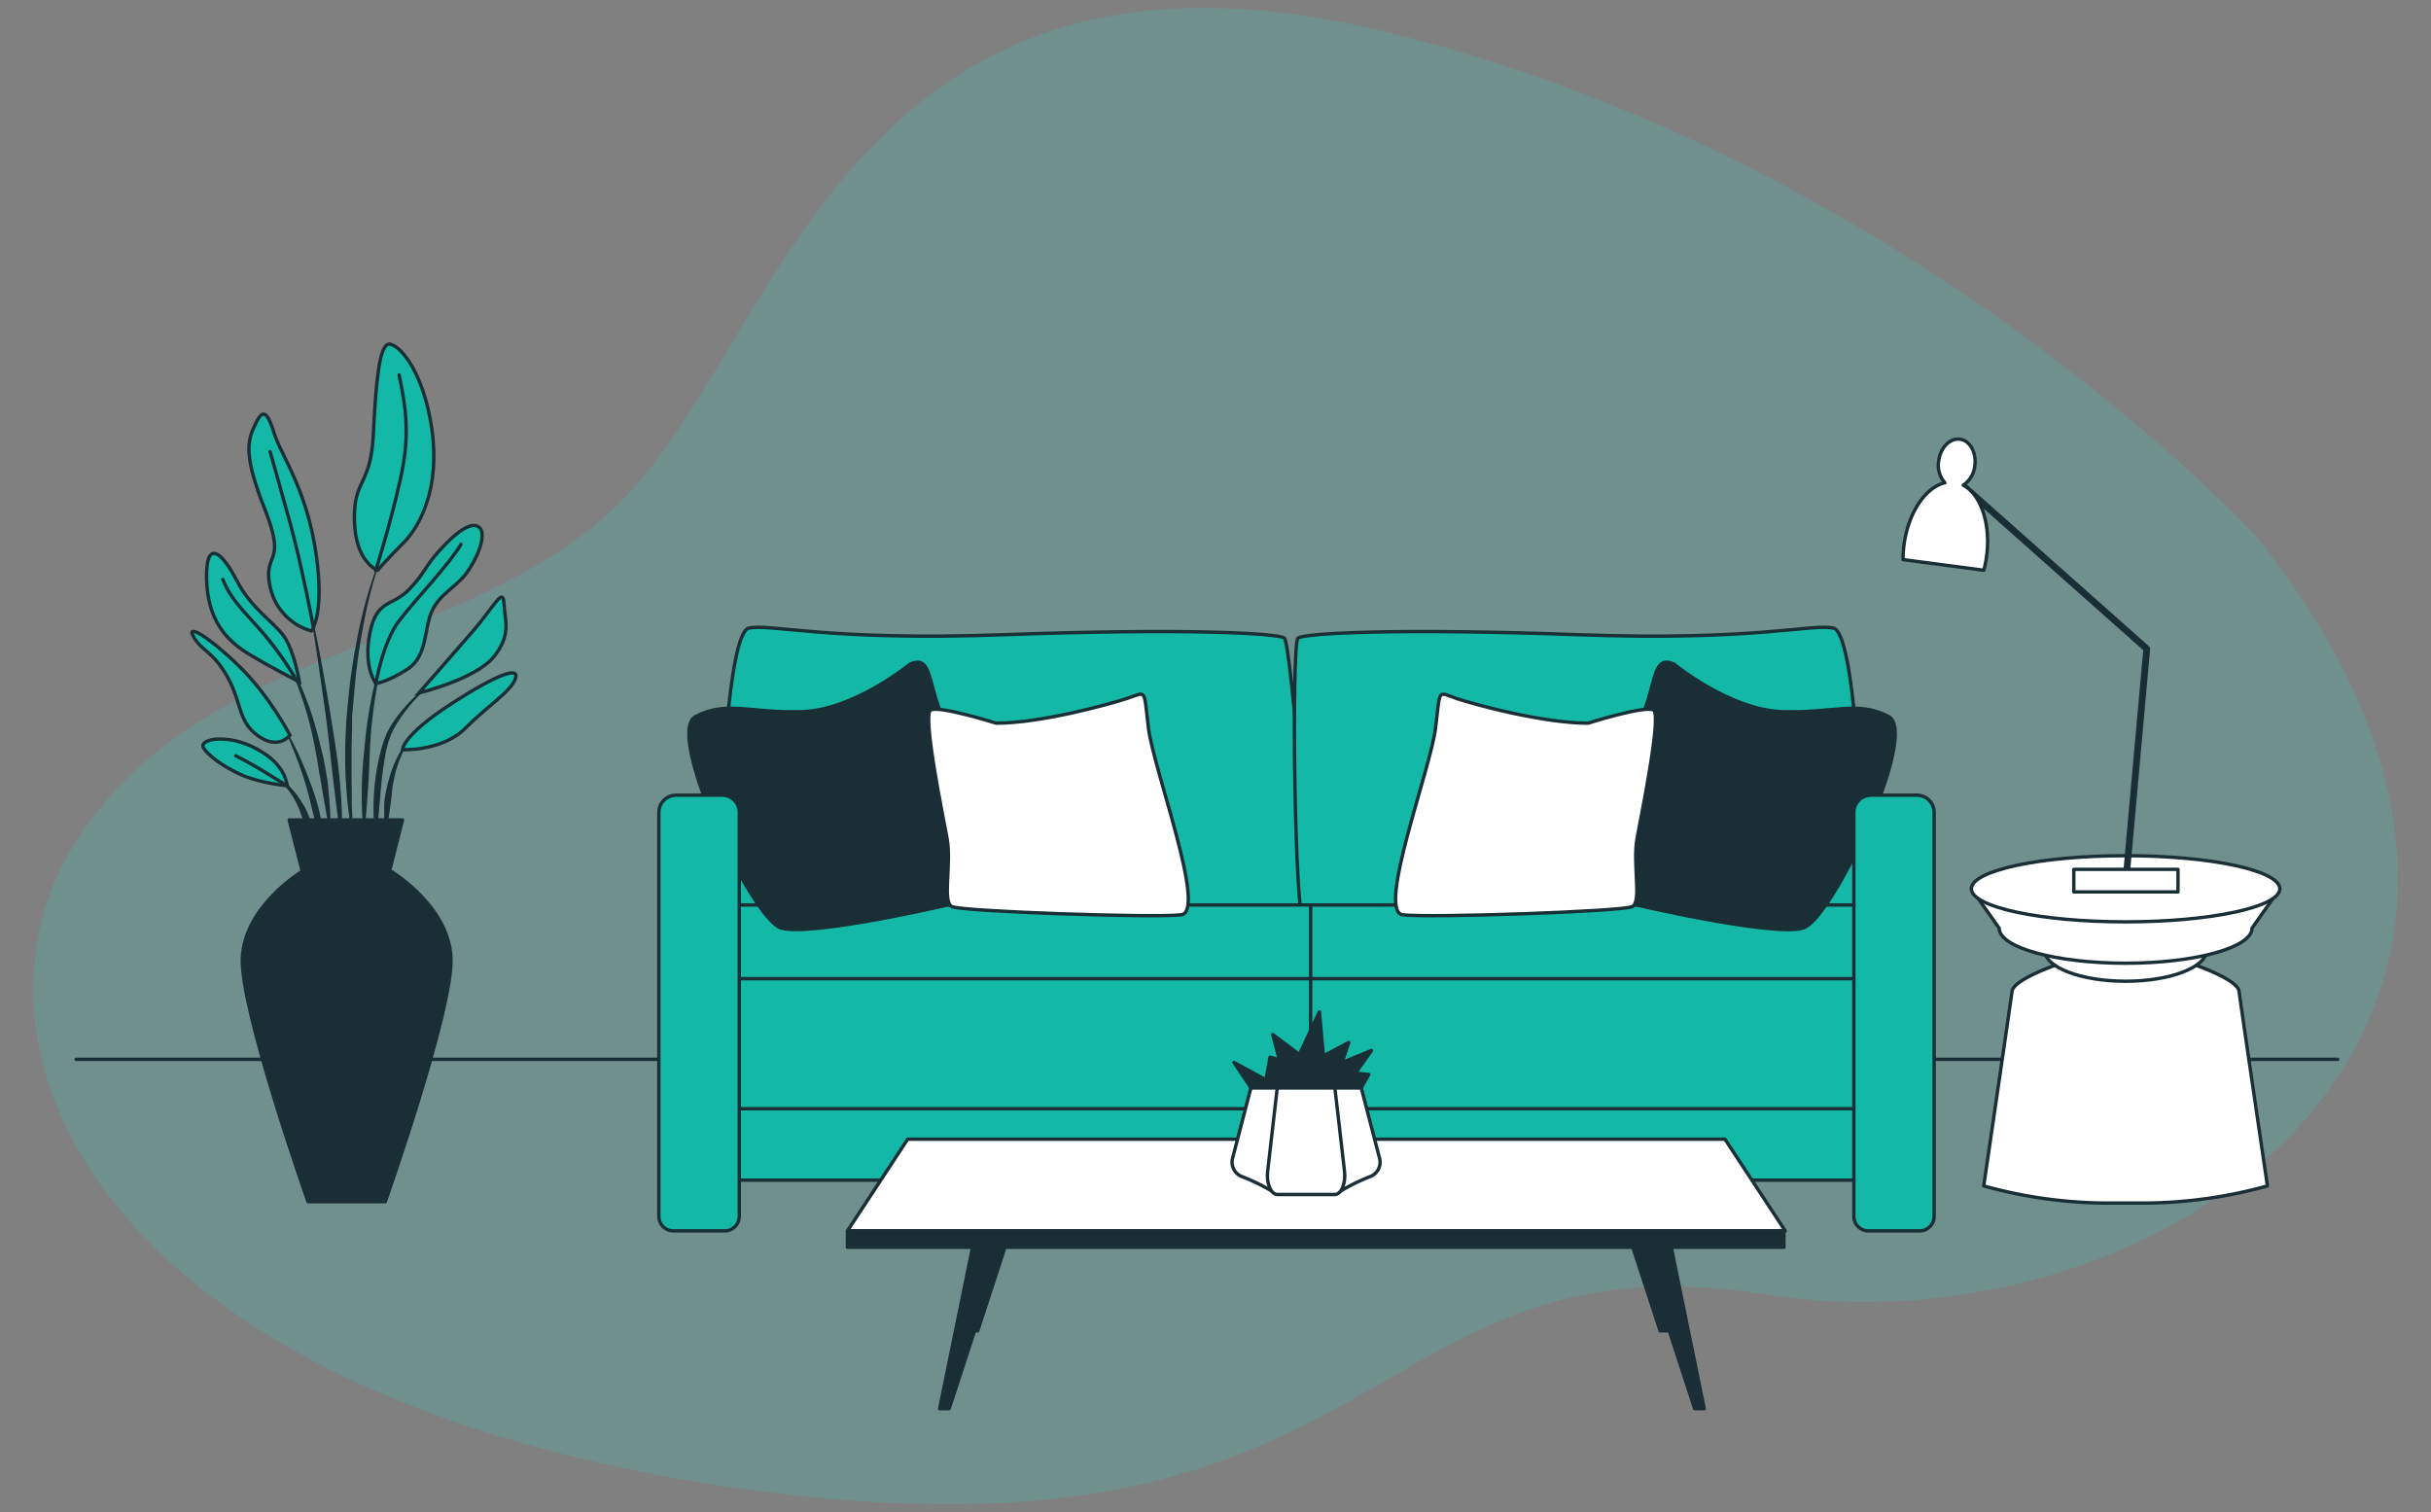 <svg id="Layer_1" data-name="Layer 1" xmlns="http://www.w3.org/2000/svg" viewBox="0 0 720.44 448.2"><rect x="0" y="0" width="720.44" height="448.2" fill="#808080" stroke="none"/><defs><style>.cls-1{opacity:0.2;}.cls-2{fill:#2dd4bf;}.cls-3,.cls-7{fill:none;}.cls-3,.cls-4,.cls-5,.cls-6,.cls-7{stroke:#1a2e35;}.cls-3,.cls-5,.cls-6,.cls-7{stroke-linecap:round;stroke-linejoin:round;}.cls-4{fill:#14b8a6;stroke-miterlimit:10;}.cls-5,.cls-8{fill:#1a2e35;}.cls-6{fill:#fff;}.cls-7{stroke-width:2px;}</style></defs><g class="cls-1"><path class="cls-2" d="M668.65,159S566.6,47.43,410.77,9.46,232,95.73,187.7,144.72s-125,43.51-164.53,103.63,3.95,166.12,197.75,193,181.94-76.73,302.18-57.74S781.76,300.56,668.65,159Z"/></g><line class="cls-3" x1="22.58" y1="313.95" x2="692.8" y2="313.95"/><path class="cls-4" d="M213.65,242.47s1.95-54.84,8.26-56.3,22.81,3.88,75.72,1.94,81.06-.48,83,1,8.74,83.49,5.83,84.47-63.59-5.34-88.83-4.86-76.21,4.86-80.58,3.88S213.65,242.47,213.65,242.47Z"/><path class="cls-4" d="M551.64,242.47s-1.94-54.84-8.25-56.3-22.82,3.88-75.73,1.94-81.06-.48-83,1-1.11,83.49,1.8,84.47,56-5.34,81.2-4.86,76.21,4.86,80.58,3.88S551.64,242.47,551.64,242.47Z"/><rect class="cls-4" x="214.14" y="327.43" width="346.58" height="22.33"/><rect class="cls-4" x="214.14" y="268.21" width="174.91" height="38.54"/><rect class="cls-4" x="388.42" y="268.21" width="171.01" height="38.54"/><rect class="cls-4" x="214.14" y="290.05" width="174.91" height="38.54"/><rect class="cls-4" x="388.42" y="290.05" width="171.01" height="38.54"/><path class="cls-5" d="M269.68,196.84s-16.5,13.59-32,14.08-22.33-3.4-31.55,1.45,16.5,59.71,25.24,62.62,55.34-7.77,60.68-9.71-12.14-50-14.56-57.76S275,194.41,269.68,196.84Z"/><path class="cls-6" d="M295.2,214.33s-17-5.34-19.41-3.89,3.39,30.1,4.85,37.86-1.46,18.94,1.46,20.39,60.19,3.4,67.95,2.43-8.25-43.2-9.7-55.34S339.86,205.1,334,207,308.31,214.33,295.2,214.33Z"/><path class="cls-5" d="M496.14,196.84s16.5,13.59,32,14.08,22.33-3.4,31.56,1.45S543.22,272.08,534.49,275s-55.34-7.77-60.68-9.71,12.13-50,14.56-57.76S490.8,194.41,496.14,196.84Z"/><path class="cls-6" d="M470.61,214.33s17-5.34,19.42-3.89-3.4,30.1-4.85,37.86,1.45,18.94-1.46,20.39-60.19,3.4-68,2.43,8.25-43.2,9.71-55.34.49-10.68,6.31-8.74S457.51,214.33,470.61,214.33Z"/><path class="cls-4" d="M200.35,235.68H214a5.09,5.09,0,0,1,5.09,5.09V360.48a4.32,4.32,0,0,1-4.32,4.32H199.58a4.32,4.32,0,0,1-4.32-4.32V240.77A5.09,5.09,0,0,1,200.35,235.68Z"/><path class="cls-4" d="M554.49,235.68H568.1a5.09,5.09,0,0,1,5.09,5.09V360.48a4.32,4.32,0,0,1-4.32,4.32H553.72a4.32,4.32,0,0,1-4.32-4.32V240.77A5.09,5.09,0,0,1,554.49,235.68Z"/><path class="cls-6" d="M663.56,293.78c-.46-3.69-14.48-8.31-14.48-8.31l-19.15.91-19.15-.91s-14,4.62-14.49,8.31-8.4,57.69-8.4,57.69a138.35,138.35,0,0,0,35.5,5.08h13.08a138.45,138.45,0,0,0,35.5-5.08S664,297.47,663.56,293.78Z"/><ellipse class="cls-6" cx="629.93" cy="281.55" rx="24.02" ry="9.26"/><path class="cls-6" d="M584.23,263.41l8.23,11.66c0,5.75,16.77,10.4,37.47,10.4s37.47-4.65,37.47-10.4l8.22-11.66Z"/><ellipse class="cls-6" cx="629.93" cy="263.41" rx="45.7" ry="9.8"/><polyline class="cls-7" points="630.02 260.99 636.2 192.29 581.13 143.39"/><path class="cls-6" d="M581.81,143.8a7.89,7.89,0,0,0,3.44-5.79c.52-3.94-1.46-7.45-4.42-7.84s-5.77,2.49-6.29,6.44a7.84,7.84,0,0,0,1.84,6.47c-5.73,1.33-10.86,8.82-12.12,18.44a33.94,33.94,0,0,0-.28,4.33L587.91,169a33.29,33.29,0,0,0,.84-4.25C590,155.12,587,146.55,581.81,143.8Z"/><rect class="cls-6" x="614.58" y="257.65" width="30.88" height="6.69"/><polygon class="cls-5" points="484.55 344.18 494.8 394.42 491.98 394.42 475.83 344.95 484.55 344.18"/><polygon class="cls-5" points="297.18 344.18 286.93 394.42 289.75 394.42 305.89 344.95 297.18 344.18"/><polygon class="cls-5" points="288.72 367.25 278.47 417.49 281.29 417.49 297.44 368.02 288.72 367.25"/><polygon class="cls-5" points="494.8 367.25 505.05 417.49 502.23 417.49 486.08 368.02 494.8 367.25"/><polygon class="cls-6" points="529.06 364.8 511.2 337.62 269 337.62 251.14 364.8 529.06 364.8"/><rect class="cls-5" x="251.14" y="364.8" width="277.54" height="4.85"/><path class="cls-6" d="M398,352.58,395.61,354H378.52l-2.41-1.46a58.71,58.71,0,0,0-7.88-3.77,4.59,4.59,0,0,1-3-5.3l5.49-21.11H403.4l5.49,21.11a4.59,4.59,0,0,1-3,5.3A57.57,57.57,0,0,0,398,352.58Z"/><path class="cls-6" d="M395.61,354H378.52c-1.87,0-3.26-3.31-2.85-6.81l2.86-24.83h17.06l2.87,24.83C398.87,350.73,397.48,354,395.61,354Z"/><polygon class="cls-5" points="370.73 322.4 365.71 314.89 375.2 320.03 376.39 313.31 379.15 314.1 377.18 306.59 385.09 312.52 391.02 299.86 392.2 312.91 399.72 308.96 397.74 314.89 406.44 311.33 401.7 318.06 405.65 318.45 403.4 322.4 370.73 322.4"/><path class="cls-8" d="M113.78,163.13h0a.11.11,0,0,0-.06-.12.09.09,0,0,0-.12.05,124.91,124.91,0,0,0-6.55,20.54,191,191,0,0,0-3.61,21.28l-.52,5.38c-.07.9-.17,1.8-.24,2.69l-.14,2.7c-.08,1.8-.19,3.6-.24,5.41l0,5.4.06,2.7c0,.9.1,1.8.16,2.7.14,1.8.25,3.6.41,5.39.35,3.58.89,7.15,1.44,10.7a.1.1,0,0,0,.1.08.09.09,0,0,0,.09-.1h0c0-1.8-.09-3.59-.13-5.39s-.2-3.57-.18-5.37,0-3.58-.06-5.36l0-2.68,0-2.68,0-5.36.15-5.36,0-2.68c0-.89.11-1.78.16-2.67L105,205a190,190,0,0,1,3-21.23A124.22,124.22,0,0,1,113.78,163.13Z"/><path class="cls-8" d="M114.55,191.15a.1.1,0,0,0-.06-.12.09.09,0,0,0-.12.06,127.49,127.49,0,0,0-3.81,13.6,124.24,124.24,0,0,0-2.25,14c-.48,4.69-1,9.38-1.07,14.09a117.18,117.18,0,0,0,.5,14.14.12.12,0,0,0,.09.09.1.1,0,0,0,.1-.09c.55-4.69.88-9.37,1.2-14.06s.38-9.37.69-14a140.65,140.65,0,0,1,4.73-27.65Z"/><path class="cls-8" d="M130.08,201a.1.1,0,0,0-.13,0A47.16,47.16,0,0,0,119.57,210a40.56,40.56,0,0,0-4.06,5.64l-.84,1.58-.65,1.63a14.8,14.8,0,0,0-.57,1.66c-.17.56-.36,1.12-.51,1.68a67.26,67.26,0,0,0-2.15,13.7,79.56,79.56,0,0,0,.52,13.8.1.1,0,0,0,.09.08.11.11,0,0,0,.1-.09l1.18-13.66a121,121,0,0,1,1.73-13.47c.13-.55.28-1.08.42-1.63a14.9,14.9,0,0,1,.48-1.61l.56-1.58.71-1.49a40.79,40.79,0,0,1,3.72-5.65,46.92,46.92,0,0,1,9.75-9.49h0A.09.09,0,0,0,130.08,201Z"/><path class="cls-8" d="M122.57,218.55a15.15,15.15,0,0,0-4.73,5.68,33.39,33.39,0,0,0-2.64,7c-.19.6-.34,1.2-.47,1.81l-.42,1.81a30.49,30.49,0,0,0-.46,3.69c0,1.24,0,2.48,0,3.71a30.55,30.55,0,0,0,.49,3.69.1.1,0,0,0,.07.08.11.11,0,0,0,.12-.08,35.94,35.94,0,0,0,.65-3.63c.19-1.2.38-2.4.52-3.59s.34-2.38.43-3.58.25-2.4.51-3.57a32.62,32.62,0,0,1,2-6.89,15.3,15.3,0,0,1,4-5.92h0a.11.11,0,0,0,0-.12A.09.09,0,0,0,122.57,218.55Z"/><path class="cls-8" d="M100.78,232.23c-.51-6.06-1.51-12.07-2.45-18.07s-2-12-3.09-17.95-2.33-11.92-3.62-17.85a.08.08,0,0,0-.1-.07.09.09,0,0,0-.08.11c1,6,2,12,2.86,18s1.77,12,2.53,18,1.32,12,2.07,18.05l2.22,18a.08.08,0,0,0,.09.08.09.09,0,0,0,.1-.09c.07-1.52.07-3,.11-4.56s-.07-3-.09-4.57C101.27,238.3,101,235.27,100.78,232.23Z"/><path class="cls-8" d="M97.15,232.14c-.33-2.4-.77-4.78-1.23-7.17l-.85-3.54c-.28-1.18-.54-2.36-.89-3.52a99.71,99.71,0,0,0-4.63-13.79l-.73-1.67L88,200.82c-.51-1.1-1.13-2.15-1.72-3.21a26.88,26.88,0,0,0-4.38-5.8.09.09,0,0,0-.13.13h0a26.68,26.68,0,0,1,4,5.94c.53,1.08,1.09,2.14,1.54,3.25l.71,1.65.63,1.68a98.7,98.7,0,0,1,4,13.8c.55,2.33.92,4.71,1.37,7.06l.57,3.55c.21,1.18.46,2.36.63,3.55.37,2.37.81,4.73,1.22,7.1s.81,4.76,1.31,7.13a.09.09,0,0,0,.09.08.1.1,0,0,0,.1-.09c0-2.42,0-4.85-.17-7.27S97.4,234.56,97.15,232.14Z"/><path class="cls-8" d="M92.13,232.45c-1.12-3.18-2.42-6.29-3.84-9.35a83.32,83.32,0,0,0-4.83-8.85.1.1,0,0,0-.13,0,.1.1,0,0,0,0,.13,83,83,0,0,1,4.12,9.13c1.23,3.1,2.34,6.25,3.27,9.45s1.63,6.44,2.48,9.65,1.61,6.45,2.6,9.69a.1.1,0,0,0,.09.07.1.1,0,0,0,.1-.09A48.8,48.8,0,0,0,95,242.16,62.18,62.18,0,0,0,92.13,232.45Z"/><path class="cls-8" d="M91.92,243.05a21.5,21.5,0,0,0-2.67-5.6,23.12,23.12,0,0,0-3.88-4.82,18.43,18.43,0,0,0-2.47-1.87,10.3,10.3,0,0,0-2.81-1.26.09.09,0,0,0-.06.17h0a13.91,13.91,0,0,1,4.65,3.61,21.81,21.81,0,0,1,3.24,4.9c.92,1.75,1.4,3.67,2.2,5.47.35.92.7,1.84,1.11,2.76a23.52,23.52,0,0,0,1.22,2.8h0a.1.1,0,0,0,.08.05.09.09,0,0,0,.1-.09,21.37,21.37,0,0,0-.11-3.1C92.38,245.07,92.16,244.06,91.92,243.05Z"/><path class="cls-4" d="M92.3,187a17.25,17.25,0,0,1-12.23-13c-2.3-10.7,5.09-6.12-1.53-22.93s-5.1-20.64-2.8-25.48,3.56-3.31,5.6,3.06,9.43,16.3,12.23,34.9S92.3,187,92.3,187Z"/><path class="cls-4" d="M111.91,169s-6.62-2.29-6.88-14.78,4.85-9.93,5.61-25.47,1.78-26.5,4.59-26.75,10.19,7.64,12.73,25-3.31,28.79-8.4,33.89S111.91,169,111.91,169Z"/><path class="cls-4" d="M88.73,202.07s-1.53-9.17-4.59-13.5-9.68-8.15-14-16.56-9.17-12.49-8.92-.51,5.61,18.09,12.23,22.16S88.73,202.07,88.73,202.07Z"/><path class="cls-4" d="M85.93,217.87s-6.12-11.72-15-20.38-16.05-13-13.51-8.67,5.61,4.08,9.94,11.72,3.06,13.25,9.17,17.58S85.93,217.87,85.93,217.87Z"/><path class="cls-4" d="M85.16,232.9c-.25-.77-.51-6.37-9.17-11s-16.81-2.8-15.79-.51,6.36,6.12,11.71,8.41S85.16,232.9,85.16,232.9Z"/><path class="cls-4" d="M111.4,202.58s-3.82-4.84-1.78-15,6.62-7.64,11.72-13,4.08-6.12,9.17-11.72,9.68-8.67,11.72-6.37-1,9.42-4.08,13.5-7.89,6.11-10.19,11.21-1.27,13.25-7.13,17.07S111.4,202.58,111.4,202.58Z"/><path class="cls-4" d="M124.14,205.38s9.17-10.44,15.8-18.09,9.17-13.5,9.42-8.4,2.3,9.17-3.05,15.79S124.14,205.38,124.14,205.38Z"/><path class="cls-4" d="M119.3,222.2s-.25-4.08,14.27-13.5,20.64-11.21,19.11-7.39-7.9,7.64-14.78,14.52S119.3,222.2,119.3,222.2Z"/><path class="cls-3" d="M92.9,186s-3.41-18.27-7-31.27-5.86-20.89-5.86-20.89"/><path class="cls-3" d="M111.33,169.14s6.19-19.81,8.23-31.78-.26-20.89-1.28-26.24"/><path class="cls-3" d="M87.93,201.69a97,97,0,0,0-9.39-13.38c-5.61-6.62-9.94-10.19-12.49-16.56"/><path class="cls-3" d="M111.4,202.58s2-12.23,6.88-18.6,14.52-16.3,18.35-22.67"/><path class="cls-3" d="M84.56,232.62S76,227,69.88,224"/><path class="cls-5" d="M133.65,284c-.57-15.46-17.75-25.76-17.75-25.76H89.57S72.4,268.51,71.82,284s19.47,72.15,19.47,72.15h22.89S134.22,299.43,133.65,284Z"/><polygon class="cls-5" points="119.29 243 85.7 243 89.57 258.21 115.42 258.21 119.29 243"/></svg>